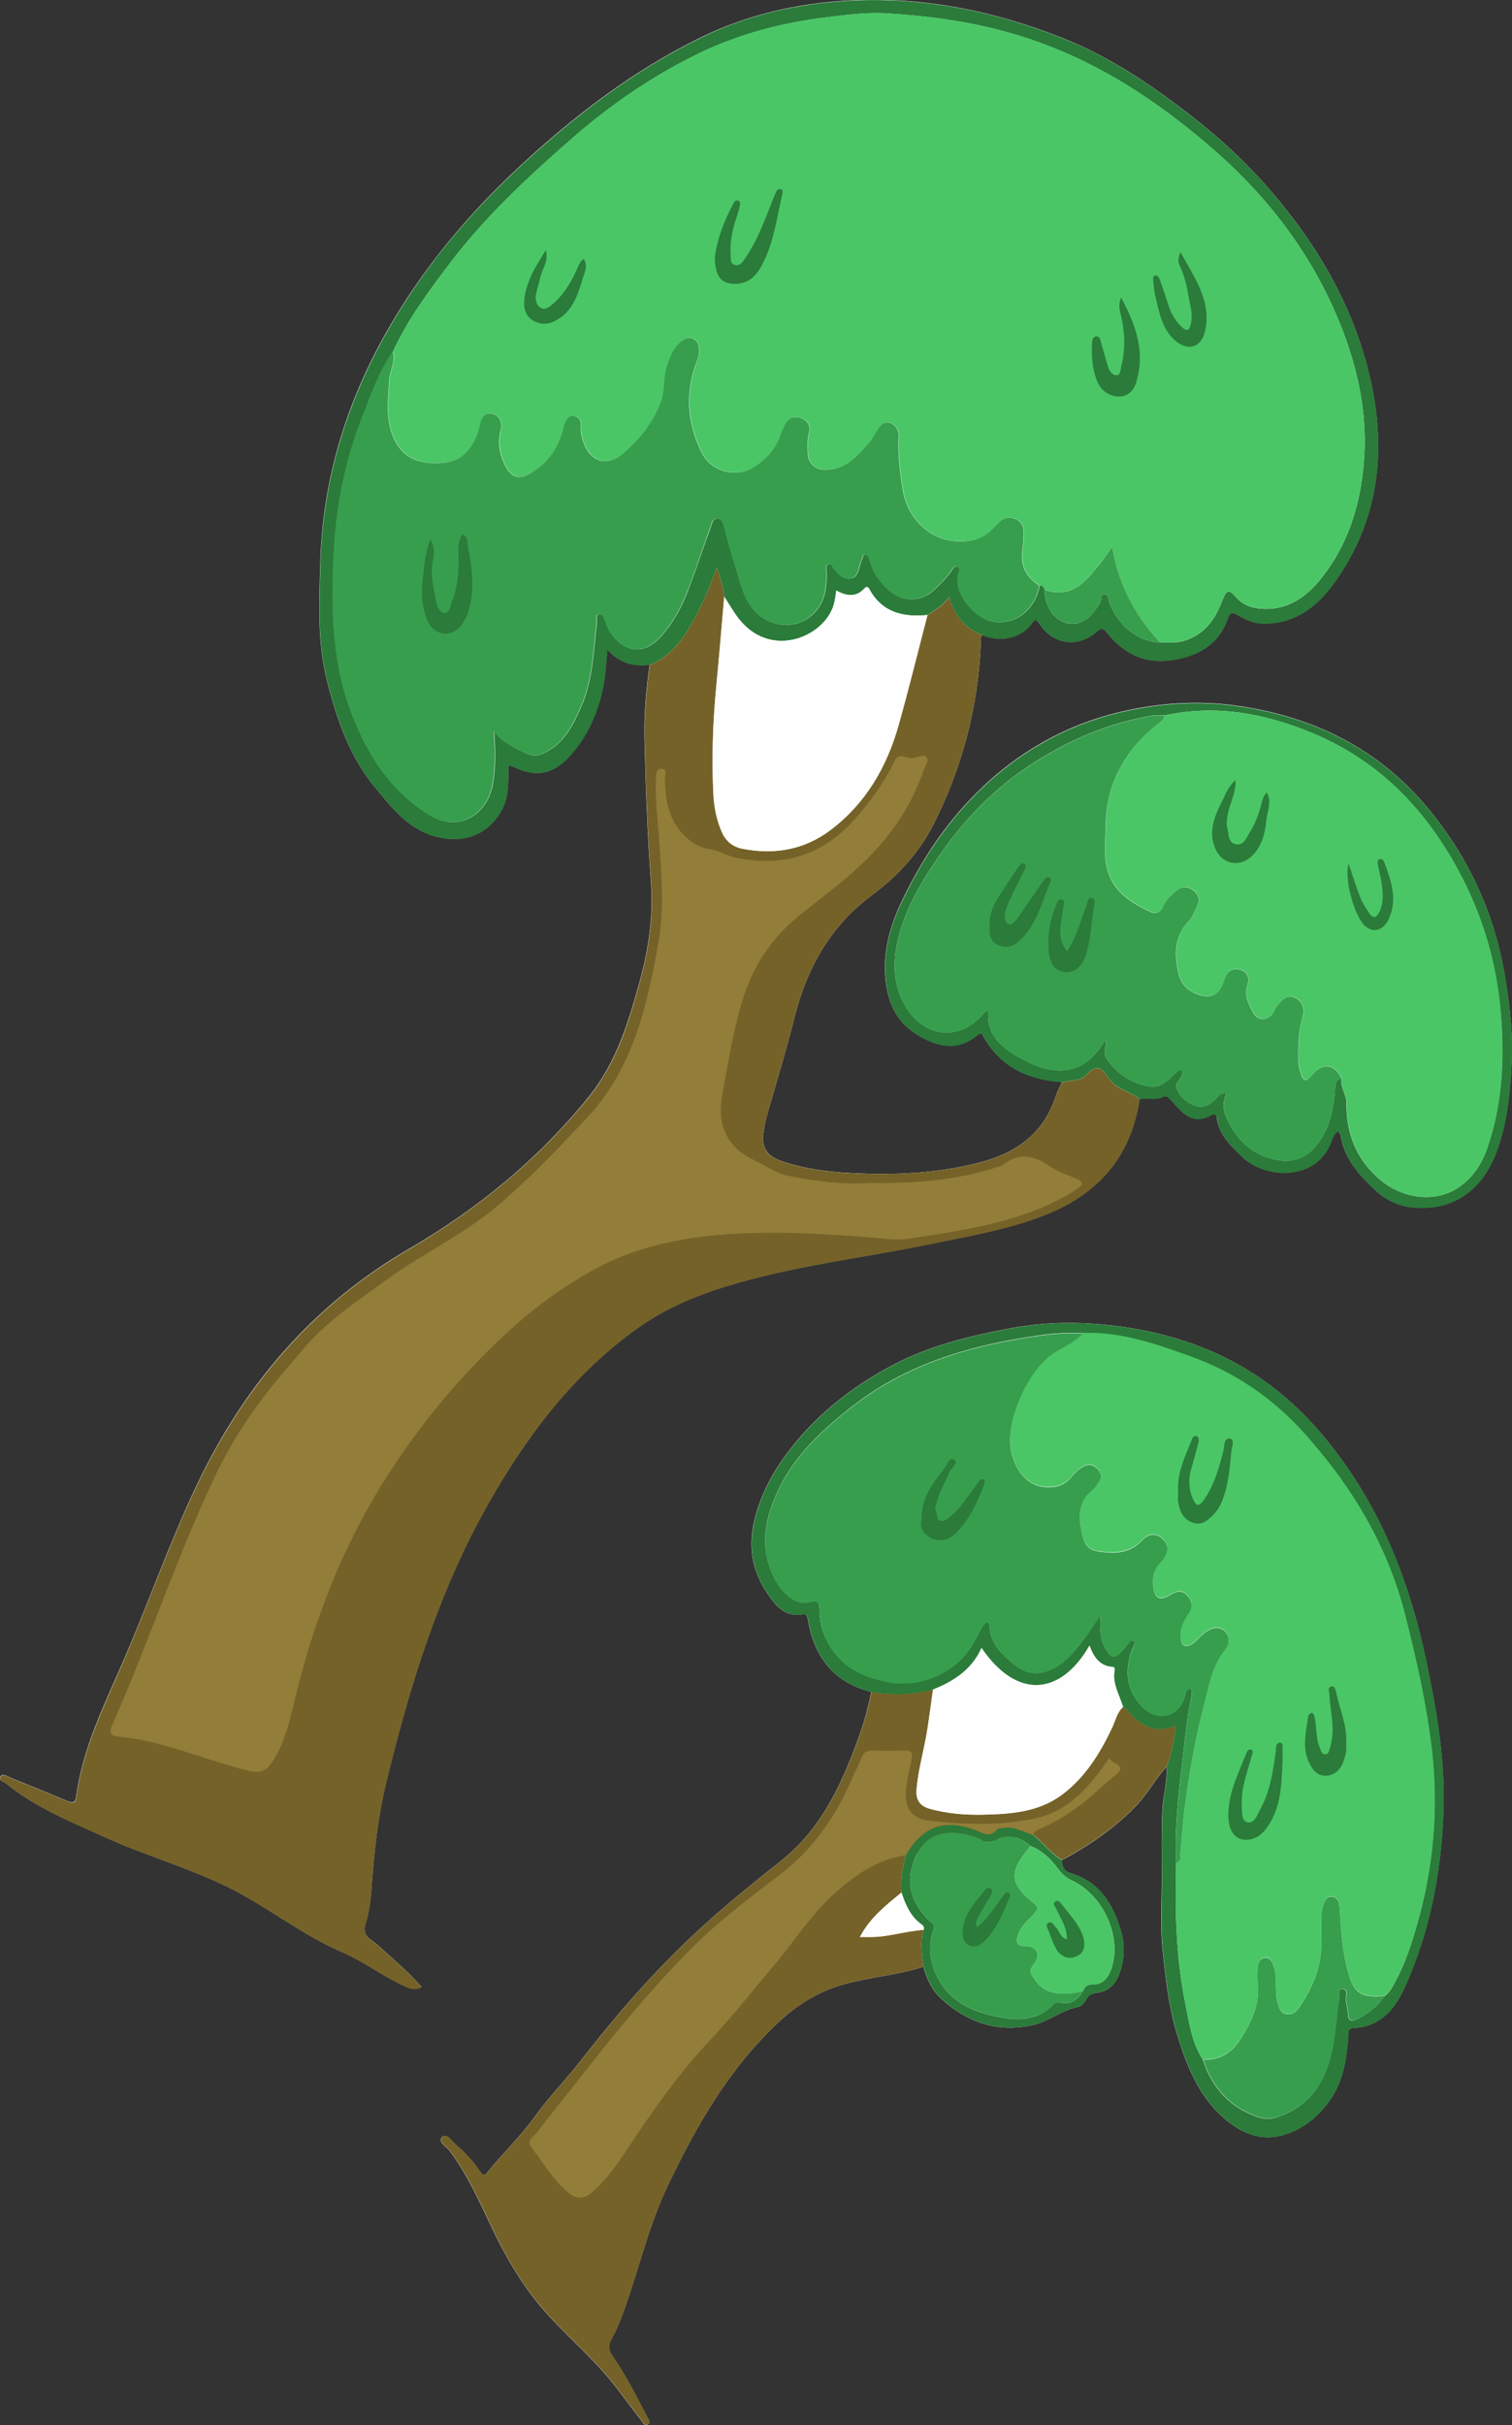 <svg width="1656" height="2655" fill="none" xmlns="http://www.w3.org/2000/svg"><rect width="100%" height="100%" fill="#333333" stroke="none"/><g clip-path="url(#a)"><path d="M1163.15 2036.43c30.08-16.07 57.87-35.05 81.63-59.93 12.44-13.06 20.74-29.03 32.77-42.2 1.35 15.97-3.73 31.42-4.46 47.07-1.04 25.2-.62 50.5-.62 75.69 0 26.03-1.87 52.36.93 78.18 3.22 30.58 6.53 61.69 15.56 91.24 10.58 34.73 23.75 68.74 52.68 93.42 17.01 14.41 36.72 23.43 58.91 18.66 23.55-5.08 42.11-19.6 56.11-39.5 14.32-20.22 17.84-43.55 19.81-67.4.42-4.77-1.35-11.09 6.02-11.4 29.14-1.45 45.11-20.63 55.69-43.96 27.59-60.55 40.04-125.04 42.63-191.19 2.28-56.82-7.26-112.5-19.08-168.07-19.71-92.49-54.04-176.99-116.68-249.88-64.51-74.96-147.07-109.59-242.8-117.57-31.63-2.6-63.57-1.25-95.1 4.56-44.91 8.29-89.3 19.18-129.645 40.54-37.96 20.11-72.393 45.51-101.121 78.59-22.61 26.13-40.241 53.81-49.265 87.61-8.193 30.79-3.941 58.48 13.587 83.98 8.608 12.45 18.565 25.72 37.337 22.5 5.704-.93 6.223 2.08 7.052 6.95 6.949 40.12 28.418 67.7 69.178 77.97-3.008 15.14-6.845 30.07-12.031 44.79-18.876 53.19-40.967 103.79-87.12 140.39-24.891 19.8-49.783 39.71-73.74 60.86-28.211 24.88-54.658 51.42-79.86 79.11-24.165 26.54-46.568 54.64-68.866 82.84-15.35 19.28-32.774 37.12-46.983 57.13-15.453 21.67-34.847 39.61-51.234 60.34-3.319 4.15-5.186 4.98-8.816-.41-7.052-10.68-15.764-20.12-25.514-28.52-4.874-4.14-10.578-13.79-15.66-9.33-5.705 5.08 4.459 10.58 7.882 15.04 22.195 29.34 35.781 63.35 51.961 95.8 11.097 22.29 23.646 43.44 38.581 63.25 23.025 30.48 52.687 54.84 77.889 83.15 14.728 16.48 27.277 34.94 41.071 52.36 1.971 2.49 3.734 7.98 8.09 4.98 3.215-2.29-.104-6.02-1.556-8.82-11.616-22.5-23.128-45.1-37.544-65.84-4.668-6.74-4.979-11.92-1.038-18.76 5.808-10.27 10.061-21.26 14.002-32.35 16.075-44.79 26.758-91.55 47.19-134.58 31.321-65.84 67.31-128.88 121.345-179.48 21.158-19.8 45.012-34.63 73.637-42.3 28.21-7.67 57.561-9.64 85.361-18.76 3.73 13.47 9.33 25.71 20.12 35.45 28.62 25.93 61.81 36.92 99.46 28.52 17.32-3.84 31.84-16.59 49.99-20.01 3.42-.63 6.95-4.77 8.81-8.19 2.7-5.08 6.23-6.64 11.72-7.26 12.03-1.45 19.81-8.5 24.17-20.01 5.91-15.45 6.84-31.11 2.28-46.87-8.61-29.96-23.44-54.64-55.8-64.18-6.74-1.97-9.23-7.36-9.02-14.2h.1Zm-.1-851.55c-2.39 5.29-5.19 10.37-6.95 15.76-13.48 40.85-43.66 62.01-83.8 72.27-46.57 11.92-93.862 13.89-141.363 11.3-25.41-1.35-50.923-4.77-75.296-13.17-16.387-5.7-21.988-15.34-19.291-32.14.83-5.29 1.659-10.57 3.111-15.76 10.061-35.77 21.262-71.33 30.181-107.41 13.69-55.06 39.204-101.61 85.875-136.138 27.381-20.218 50.713-45.516 66.373-76.103 31.64-62.002 49.16-128.048 52.28-197.826.2-3.525-1.66-7.569 2.07-10.369 19.6 8.399 42.21 2.696 52.79-11.716 4.88-6.635 5.91-6.013 10.37.519 14.94 21.877 41.49 24.987 61.3 7.672 5.39-4.769 7.67-4.354 12.24 1.348 17.94 22.396 40.86 33.904 70.42 29.446 28.73-4.251 51.34-16.9 61.4-45.62 2.48-7.154 5.39-6.74 10.37-3.837 8.4 4.874 17.01 9.125 27.07 9.436 35.26 1.036 60.05-18.145 79.03-44.48 45.63-63.35 56.73-134.995 42.21-210.269-16.29-84.294-57.56-156.457-113.57-220.947-25.82-29.757-54.55-56.196-85.56-80.25-43.36-33.697-88.89-64.387-140.02-84.71-79.65-31.622-161.89-47.59-248.288-40.435-52.064 4.354-101.639 16.692-148.414 39.503-73.845 36.185-138.562 85.642-198.612 141.423-44.39 41.162-84.32 86.471-118.234 136.757-60.569 89.997-97.077 188.391-99.981 297.673-1.14 43.235-3.422 86.575 7.572 129.292 10.786 41.991 24.787 82.739 52.686 116.228 19.084 22.914 37.752 47.798 70.837 54.537 28.729 5.91 53.62-4.562 67.621-30.171 8.505-15.553 6.845-32.038 7.364-48.628 2.593.623 4.356.623 5.704 1.348 23.336 11.613 42.419 8.399 59.739-10.057 21.884-23.328 33.707-51.53 39.204-82.635 1.971-11.094 2.282-22.395 3.63-35.77 13.483 15.137 28.936 18.973 46.36 16.589-3.63 26.646-6.222 53.396-5.6 80.25 1.244 52.671 3.111 105.238 7.052 157.805 2.801 36.915-2.489 73.405-12.342 109.075-12.341 44.58-25.617 88.75-55.486 125.77-55.28 68.43-121.968 123.17-197.99 167.34-104.44 60.86-179.529 148.68-231.179 257.24-30.595 64.07-53.723 131.26-82.141 196.27-20.535 47.17-43.456 93.73-50.405 145.78-.726 5.49-2.904 7.56-9.127 4.97-20.846-8.91-41.9-17.31-62.85-25.82-3.63-1.45-8.401-5.39-10.994-1.03-2.386 4.15 3.734 5.29 6.43 7.46 31.633 25.92 69.385 41.06 105.996 57.75 43.871 20.02 90.542 33.29 134.102 54.23 44.389 21.36 82.66 53.19 128.086 72.68 23.647 10.16 44.39 26.34 67.933 37.02 5.497 2.48 10.683 4.97 18.772 1.03-15.142-17.21-31.632-31-47.604-45.41-6.949-6.32-18.358-9.54-13.794-24.05 4.148-13.07 5.808-27.17 6.741-40.96 2.697-38.46 6.949-76.83 15.972-114.05 25.825-105.76 57.458-209.44 111.804-304.93 34.433-60.55 74.362-116.75 126.634-162.78 23.751-20.95 49.679-40.13 78.719-53.92 35.055-16.59 72.081-26.85 109.937-35.56 55.798-12.75 112.633-20.11 168.636-31.83 42.42-8.81 85.26-15.86 126.02-31.93 58.59-23.23 93.86-64.18 103.29-126.81 8.4-1.86 17.32 1.66 25.73-2.49 3.94-1.97 6.43 1.14 9.12 4.15 11.72 13.06 23.03 27.68 43.87 15.66 3.11-1.77 5.4-.52 5.91 3.52 2.29 18.04 14.63 29.66 26.66 41.48 26.96 26.64 82.04 26.33 97.91-13.9 1.76-4.56 3.21-10.16 8.08-13.37 1.15 1.86 2.81 3.42 3.12 5.08 3.83 24.88 19.49 42.4 36.71 58.79 11.31 10.78 25.31 17.83 40.35 19.49 44.28 4.97 76.95-17.42 93.13-59.83 11.72-30.69 14.94-62.62 16.7-94.76 1.87-32.56-1.56-64.8-6.95-97.05-12.03-72.267-42.11-136.343-89.92-191.295-54.03-62.002-124.25-94.973-205.15-106.171-40.76-5.598-81.41-3.006-121.24 5.807-63.06 13.997-117.71 44.894-163.14 90.411-33.5 33.489-59.53 72.785-80.171 115.606-12.549 26.022-20.95 52.772-19.394 81.912 1.452 26.75 10.06 50.7 33.705 65.63 21.78 13.68 44.7 20.11 67.42 1.24 4.66-3.94 5.7.11 7.15 2.59 18.88 32.98 48.85 46.35 85.15 48.84l.21.41Z" fill="#FEFEFE"/><path d="M1076.24 695.4c-3.73 2.799-1.87 6.843-2.07 10.368-3.12 69.675-20.54 135.721-52.28 197.827-15.66 30.69-38.993 55.884-66.373 76.102-46.671 34.523-72.185 81.083-85.875 136.133-8.92 36.08-20.121 71.54-30.181 107.42-1.452 5.18-2.282 10.47-3.111 15.76-2.697 16.9 2.8 26.54 19.29 32.14 24.373 8.4 49.887 11.82 75.297 13.17 47.501 2.49 94.793.52 141.363-11.3 40.14-10.27 70.21-31.42 83.8-72.27 1.76-5.39 4.67-10.47 6.95-15.76 9.13-2.39 20.43-1.04 26.76-8.09 10.78-12.03 16.8-8.4 24.06 3.11 7.88 12.55 23.64 14.52 34.43 23.43-9.44 62.63-44.7 103.58-103.3 126.81-40.76 16.17-83.59 23.12-126.01 31.93-56.006 11.62-112.841 18.98-168.639 31.83-37.856 8.71-74.882 18.98-109.937 35.57-29.04 13.79-54.968 32.97-78.719 53.91-52.271 46.04-92.201 102.23-126.634 162.78-54.346 95.49-85.979 199.18-111.804 304.93-9.127 37.23-13.379 75.69-15.972 114.05-.933 13.79-2.696 27.89-6.741 40.96-4.564 14.51 6.845 17.83 13.794 24.05 15.972 14.42 32.462 28.2 47.604 45.42-8.089 3.94-13.379 1.34-18.772-1.04-23.543-10.68-44.286-26.85-67.932-37.02-45.531-19.59-83.801-51.42-128.087-72.68-43.56-20.94-90.231-34.32-134.102-54.22-36.611-16.7-74.26-31.83-105.996-57.75-2.696-2.18-8.816-3.32-6.43-7.47 2.593-4.35 7.364-.41 10.994 1.04 21.053 8.5 42.107 16.9 62.85 25.81 6.223 2.7 8.401.63 9.127-4.97 6.949-51.95 29.87-98.5 50.405-145.78 28.314-65.01 51.546-132.2 82.141-196.27 51.754-108.45 126.739-196.38 231.179-257.24 75.918-44.27 142.606-98.91 197.99-167.34 29.869-37.02 43.248-81.18 55.486-125.77 9.853-35.67 15.143-72.16 12.342-109.072-3.941-52.567-5.911-105.134-7.052-157.805-.622-26.854 1.97-53.604 5.6-80.251 21.78-8.916 35.263-26.127 46.36-46.035 10.476-18.662 18.98-38.258 27.277-61.276 2.697 13.168 7.571 22.395 7.986 32.867-2.8 32.038-5.393 64.18-8.504 96.218-3.941 40.021-5.393 80.147-3.319 120.272.726 13.893 3.422 27.683 9.127 40.851 4.563 10.471 12.134 16.485 22.92 18.559 34.952 6.739 67.518 1.037 96.143-20.529 38.686-29.239 61.71-69.157 74.674-115.088 11.201-39.918 21.051-80.147 31.531-120.272 8.4-5.184 16.7-10.575 23.85-19.492 6.23 20.736 17.53 34.734 36.61 41.577l-.1-.104ZM992.128 2031.04c-3.63 13.37-6.534 26.85-4.771 40.95-16.905 13.79-34.226 27.17-45.53 48.63h12.342c19.498 0 38.063-6.53 57.351-7.78-3.94 13.38-1.86 26.86 0 40.23-27.793 9.23-57.144 11.2-85.354 18.77-28.521 7.78-52.479 22.6-73.637 42.3-54.035 50.5-90.024 113.53-121.345 179.48-20.432 43.02-31.114 89.89-47.19 134.58-4.045 11.19-8.297 22.08-14.001 32.35-3.838 6.94-3.63 12.02 1.037 18.76 14.416 20.84 25.928 43.34 37.544 65.84 1.452 2.8 4.771 6.53 1.556 8.81-4.356 3.01-6.119-2.49-8.09-4.97-13.794-17.42-26.343-35.88-41.071-52.36-25.306-28.31-54.864-52.67-77.889-83.16-15.038-19.8-27.484-40.95-38.581-63.24-16.18-32.56-29.766-66.46-51.961-95.81-3.319-4.45-13.587-9.85-7.882-15.03 5.082-4.46 10.786 5.18 15.661 9.33 9.749 8.4 18.461 17.84 25.513 28.51 3.63 5.4 5.497 4.57 8.816.42 16.387-20.74 35.781-38.67 51.235-60.34 14.208-20.01 31.632-37.85 46.982-57.13 22.298-28.1 44.701-56.3 68.866-82.85 25.306-27.68 51.65-54.22 79.86-79.11 23.958-21.15 48.849-41.05 73.74-60.86 46.153-36.6 68.244-87.19 87.12-140.38 5.186-14.73 9.023-29.55 12.031-44.79 22.609 3.94 45.115 3.31 67.41-2.6-2.07 14.62-3.94 29.24-6.22 43.76-3.42 21.87-9.85 43.13-11.82 65.32-1.04 11.82 3.63 18.56 14.93 21.67 18.88 5.18 38.17 6.74 57.46 6.32 30.6-.62 61.09-2.59 86.91-21.87 25.52-19.08 41.59-45.31 54.97-73.52 3.63-7.67 5.19-16.48 11.93-22.6 1.55 1.25 3.52 2.28 4.77 3.73 14.1 17.11 30.7 25.92 53.1 16.7-2.39 15.13-3.63 30.69-10.27 44.89-12.13 13.17-20.33 29.14-32.77 42.2-23.75 24.88-51.55 43.86-81.62 59.93-12.66-7.05-20.85-19.18-32.16-27.89" fill="#756228"/><path d="M1076.24 695.4c-19.08-6.843-30.49-20.841-36.61-41.577-7.26 8.917-15.46 14.412-23.86 19.492-26.443 2.592-49.468-2.592-63.469-28.098-1.452-2.592-2.904-3.732-5.497-.933-9.231 9.954-19.809 8.295-30.803 2.281-.934 7.051-1.763 13.479-4.252 19.596-13.276 32.868-68.451 54.33-102.262 11.613-6.016-7.569-10.787-16.175-16.18-24.366-.415-10.472-5.185-19.7-7.986-32.867-8.297 23.121-16.801 42.613-27.276 61.276-11.098 19.907-24.581 37.015-46.36 46.035-17.424 2.385-32.878-1.451-46.361-16.589-1.244 13.375-1.659 24.677-3.63 35.771-5.496 31.104-17.216 59.306-39.203 82.635-17.321 18.455-36.404 21.669-59.74 10.057-1.452-.726-3.111-.726-5.704-1.348-.622 16.589 1.141 33.075-7.364 48.627-14.105 25.713-38.996 36.082-67.621 30.172-33.085-6.74-51.753-31.727-70.837-54.537-27.899-33.49-41.796-74.237-52.686-116.229-10.994-42.717-8.712-86.056-7.571-129.292 3.007-109.281 39.515-207.572 99.98-297.672 33.811-50.39 73.844-95.596 118.234-136.758 60.05-55.677 124.664-105.238 198.612-141.423C814.465 18.352 864.04 6.118 916.208 1.763 1002.6-5.39 1084.85 10.576 1164.5 42.2c51.23 20.322 96.66 51.012 140.01 84.709 31.01 24.054 59.74 50.493 85.57 80.25 55.9 64.491 97.28 136.654 113.56 220.948 14.52 75.273 3.43 146.814-42.21 210.268-18.98 26.336-43.66 45.517-79.03 44.48-10.16-.311-18.67-4.562-27.07-9.435-5.08-2.903-7.88-3.318-10.37 3.836-10.16 28.72-32.67 41.37-61.4 45.621-29.56 4.354-52.48-7.051-70.42-29.446-4.56-5.703-6.84-6.118-12.24-1.348-19.81 17.315-46.36 14.204-61.29-7.673-4.46-6.532-5.5-7.154-10.37-.518-10.48 14.308-33.19 20.114-52.79 11.716l-.21-.207Zm194.26 7.776c8.6.104 17.21 1.037 25.82-1.452 23.13-6.739 35.06-24.469 42.73-45.102 4.56-11.923 7.57-11.094 14.83-2.695 7.36 8.398 17.11 11.923 28.63 12.545 26.75 1.555 46.87-11.923 62.33-30.586 31.01-37.43 45.11-82.428 48.95-130.225 3.73-46.347-4.35-91.552-20.02-135.099-29.55-81.909-79.54-150.029-144.88-206.95-62.85-54.745-131.51-99.432-212.2-124.42-47.3-14.619-95.63-21.462-144.684-24.468-23.128-1.452-46.152 1.658-69.073 4.561-47.501 5.91-93.446 18.041-136.384 38.674-50.82 24.47-97.18 56.196-139.806 93.418-48.953 42.717-96.454 86.886-135.658 139.038-22.61 30.068-45.012 60.136-60.776 94.663-14.935 21.566-23.44 46.242-32.981 70.4-18.876 47.901-28.936 98.188-31.529 149.303-3.008 61.173-2.386 122.138 21.157 180.719 17.943 44.687 43.042 82.635 85.149 107.622 29.663 17.626 60.673-.103 67.311-32.971 3.941-19.388 3.007-38.984 1.97-59.513 8.816 12.027 21.573 17.522 33.811 23.846 6.845 3.526 12.964 3.526 20.017.312 22.195-10.161 32.047-30.172 41.174-50.701 13.172-29.653 13.69-61.588 17.424-93.004.311-3.006-1.763-7.776 2.386-8.605 4.667-.933 5.082 4.355 6.845 7.465.829 1.452.726 3.214 1.452 4.769 11.408 24.781 36.403 38.156 59.635 11.924 12.861-14.412 22.091-31.001 28.936-48.835 9.023-23.536 16.906-47.486 25.514-71.126 1.348-3.629 2.074-9.228 7.156-8.917 5.186.311 6.431 5.081 7.675 9.85 3.215 12.753 6.741 25.506 10.786 38.052 4.771 14.93 7.675 30.482 15.765 44.272 16.801 29.135 56.524 32.764 75.815 6.429 9.023-12.339 9.956-26.854 9.438-41.474 0-2.695-1.245-6.532 2.696-7.361 2.697-.518 3.734 2.592 5.186 4.562 4.46 6.221 9.749 12.131 18.046 11.301 8.92-.933 8.816-9.746 11.305-16.07.415-1.141.622-2.489 1.245-3.526 1.452-2.177.414-6.739 4.459-6.428 3.423.311 3.838 3.836 4.564 6.636 3.526 12.753 10.89 23.017 20.535 31.83 14.831 13.686 35.569 13.79 50.199-.207 6.84-6.532 13.69-13.168 18.98-21.151 1.35-2.074 3.21-5.599 6.74-3.733 2.8 1.452 1.66 4.147.83 6.532-7.05 20.944 17.53 50.183 37.75 53.397 24.27 3.836 45.84-12.753 51.03-39.503 3.21-.208 4.98 1.347 5.29 4.562.21 25.92 20.53 43.546 40.65 35.044 9.65-4.043 14.73-12.753 20.23-20.944 1.97-3.11-.62-9.849 5.29-9.227 4.46.518 3.73 6.739 5.18 10.368 9.65 24.676 32.57 42.406 55.18 42.199h-.1ZM1277.55 1934.3c6.63-14.31 7.88-29.75 10.26-45 .21-.31.42-.62.63-1.03-.21.31-.31.72-.52 1.03-22.4 9.23-39 .42-53.1-16.69-1.25-1.55-3.11-2.49-4.77-3.73-4.05-13.17-11.93-25.4-9.34-40.13.31-1.55.21-3.63-2.07-3.73-14.11-.93-20.85-10.57-25.31-23.43-31.32 54.64-79.34 59.82-118.34 2.69-10.68 23.75-30.38 36.5-53.1 45.52-22.296 5.91-44.698 6.53-67.412 2.59-40.759-10.26-62.228-37.84-69.177-77.97-.83-4.87-1.348-7.88-7.052-6.94-18.773 3.11-28.729-10.16-37.337-22.5-17.528-25.4-21.78-53.19-13.587-83.99 9.023-33.8 26.654-61.58 49.264-87.61 28.625-33.07 63.162-58.47 101.121-78.59 40.34-21.36 84.73-32.24 129.64-40.54 31.53-5.8 63.48-7.26 95.11-4.56 95.73 7.98 178.39 42.61 242.79 117.58 62.65 72.78 96.97 157.28 116.68 249.87 11.82 55.57 21.37 111.25 19.08 168.07-2.59 66.15-14.93 130.64-42.62 191.19-10.69 23.33-26.55 42.61-55.7 43.96-7.36.31-5.6 6.74-6.01 11.41-1.97 23.84-5.6 47.17-19.81 67.39-14 19.91-32.57 34.32-56.11 39.5-22.2 4.77-41.9-4.14-58.91-18.66-28.94-24.67-42.11-58.68-52.69-93.42-9.02-29.55-12.34-60.65-15.55-91.24-2.7-25.81-.83-52.05-.94-78.17 0-25.2-.52-50.5.62-75.69.63-15.76 5.81-31.11 4.46-47.07l-.2-.11Zm-91.27-474.66c-20.74-1.55-41.07 1.04-61.5 4.36-68.87 10.99-134.002 31.21-190.111 74.75-33.811 26.23-65.132 54.75-83.282 94.67-13.068 28.61-19.084 57.95-6.016 88.44 8.401 19.7 23.958 36.39 41.382 32.03 9.231-2.28 10.786.83 10.786 8.82 0 14.72 4.253 28.41 12.342 40.85 14.935 23.33 37.545 33.28 63.784 37.95 33.085 6.01 70.215-8.82 88.775-36.91 5.19-7.88 9.34-16.59 14.11-24.68.93-1.66 2.8-3.63 4.36-3.84 2.48-.31 2.8 2.39 2.9 4.46.93 19.39 14 31.42 27.59 42.2 9.23 7.36 20.33 11.4 33.6 7.36 17.01-5.29 27.8-17.42 38.06-30.17 8.09-10.06 14.83-21.15 22.09-31.73-.31 12.96-.93 24.99 5.19 36.19 6.33 11.51 10.89 12.13 19.39 2.38 2.49-2.8 4.57-5.91 6.95-8.71 1.04-1.24 2.29-2.8 4.15-1.97 2.49 1.14 1.97 3.32 1.25 5.29-1.04 2.7-2.7 5.19-3.53 7.88-6.74 22.19-4.36 42.51 12.65 59.62 16.6 16.69 40.45 10.68 46.47-11.51 1.03-3.73 1.03-8.09 6.84-9.23.31 3.01 1.04 5.5.62 7.78-5.18 24.99-7.57 50.39-10.57 75.69-4.26 35.66-8.2 71.23-6.33 107.2-1.35 51.33-.52 102.44 9.64 152.94 4.36 21.77 7.06 44.06 19.61 63.35 8.92 27.16 25.41 47.9 51.85 59.41 8.51 3.73 17.74 6.94 27.59 3.94 27.07-8.19 45.22-25.51 55.59-51.84 9.96-25.41 10.06-52.36 14.21-78.6.62-3.83-1.55-10.47 3.42-10.47 6.23 0 3.84 7.05 3.94 11.1 0 5.49 1.98 10.57 2.18 15.86.52 9.85 5.08 8.6 11.2 5.39 11.41-6.01 21.68-13.58 28.84-24.57 6.12-4.05 9.02-10.58 12.34-16.69 10.47-19.39 17.21-40.13 23.23-61.28 17.94-62.63 23.65-126.49 16.18-190.98-5.7-49.46-16.8-98.09-28.94-146.51-19.7-78.28-60.05-144.43-113.67-203.22-33.7-36.91-74.77-64.28-121.76-81.08-37.96-13.58-76.33-27.06-117.71-25.71l.31-.21ZM1248.3 1203.34c-10.79-8.92-26.55-10.99-34.43-23.43-7.26-11.51-13.28-15.14-24.06-3.11-6.33 7.05-17.64 5.7-26.76 8.08-36.3-2.48-66.38-15.86-85.15-48.83-1.45-2.49-2.39-6.53-7.16-2.59-22.71 18.87-45.74 12.44-67.41-1.25-23.649-14.93-32.257-38.88-33.709-65.63-1.66-29.13 6.845-55.99 19.394-81.907 20.635-42.821 46.675-82.116 80.175-115.606 45.42-45.516 100.08-76.414 163.14-90.411 39.82-8.813 80.38-11.509 121.24-5.806 80.9 11.197 151.11 44.065 205.15 106.171 47.81 54.848 77.88 119.027 89.92 191.299 5.39 32.24 8.81 64.49 6.94 97.04-1.86 32.14-5.08 64.08-16.69 94.77-16.18 42.4-48.85 64.8-93.14 59.82-15.04-1.66-29.04-8.81-40.34-19.49-17.22-16.38-32.88-33.9-36.72-58.79-.31-1.76-1.97-3.21-3.11-5.08-4.87 3.22-6.33 8.81-8.09 13.38-15.87 40.23-70.94 40.54-97.91 13.89-12.03-11.92-24.37-23.43-26.65-41.47-.52-4.05-2.8-5.29-5.91-3.53-20.85 11.93-32.26-2.59-43.87-15.65-2.7-3.01-5.19-6.12-9.13-4.15-8.4 4.25-17.22.62-25.72 2.49v-.21Zm27.38-420.122c-4.15 0-8.4-.622-12.34 0-47.92 7.88-91.58 26.335-132.44 52.671-42.42 27.268-76.23 62.728-104.34 104.097-19.29 28.409-36.611 57.855-43.871 92.274-5.497 26.13-3.527 51.02 11.616 73.51 21.155 31.42 58.805 32.98 82.975 3.84 1.34-1.66 2.8-3.11 5.18-2.28-2.18 27.89 17.01 41.37 37.34 52.36 35.47 19.08 68.03 18.87 91.27-22.08.72 8.29-3.11 15.65.52 20.94 10.99 16.38 26.13 26.96 46.04 30.79 12.76 2.49 20.02-5.08 27.8-12.54.93-.83 1.66-1.87 2.7-2.59 1.76-1.46 3.52-4.26 6.12-1.66 1.65 1.66.31 3.83-.32 5.8-1.34 4.67-7.57 7.57-5.29 13.27 3.74 9.34 10.58 15.45 20.13 18.87 8.6 3.22 14.93 0 21.15-5.8 3.32-3.11 5.4-8.61 13.28-7.67-4.25 9.02-3.84 17.83-.11 26.43 9.65 21.98 25 38.26 48.34 44.8 17.94 5.08 35.05 3.52 48.64-12.14 14.93-17.1 19.6-37.74 21.78-59.3.62-6.33-1.25-13.69 7.46-16.18-1.76 9.65 5.5 17.32 5.4 27.17-.42 33.9 11.51 62.93 38.27 84.91 24.68 20.22 61.6 24.78 87.22 5.4 13.69-10.37 22.71-24.16 28.21-39.92 17.01-48.32 19.4-97.98 15.25-148.79-4.88-59.1-21.99-113.736-51.24-165.059-36.71-64.387-86.7-113.636-156.29-142.253-51.96-21.358-104.86-30.897-160.55-18.87h.1Z" fill="#2B7B3A"/><path d="M987.356 2071.99c-1.763-13.99 1.141-27.47 4.771-40.95 20.013-34.63 45.423-38.78 75.813-27.58 8.71 3.21 16.08 9.43 24.17-.73 1.35-1.66 5.39-1.14 8.19-1.55 11.31-1.87 20.54 4.77 30.8 7.36 11.31 8.61 19.5 20.84 32.15 27.89-.2 6.74 2.39 12.23 9.03 14.2 32.36 9.54 47.19 34.22 55.8 64.18 4.46 15.76 3.63 31.32-2.29 46.87-4.46 11.51-12.13 18.45-24.16 20.01-5.39.62-8.92 2.18-11.72 7.26-1.87 3.42-5.39 7.57-8.82 8.19-18.15 3.32-32.67 16.07-49.99 20.01-37.75 8.4-70.83-2.59-99.46-28.51-10.89-9.85-16.38-21.98-20.12-35.46-1.87-13.38-3.94-26.86 0-40.23.62-2.18.42-4.05-1.55-5.5-12.45-8.71-18.154-21.67-22.614-35.35v-.11Zm141.364-50.91c-9.96-9.53-25.83-13.78-35.99-7.67-7.05 4.25-12.45 4.36-18.98.21-3.11-1.97-6.85-3.01-10.37-3.94-34.64-9.54-57.04 2.59-65.134 36.91-5.082 21.46 3.524 39.5 18.254 55.06 2.8 2.9 8.4 4.66 6.12 10.78-6.64 17.52-4.46 34.84 3.42 51.01 12.65 25.92 36.09 37.95 62.64 43.76 22.82 5.08 45.95 6.84 64.51-12.55 2.6-2.7 6.23-2.39 9.44-1.87 10.89 1.45 18.15-3.42 23.13-12.65 2.18-3.94 3.94-7.67 9.96-7.46 11.61.41 17.73-6.64 21.36-17.01 12.03-34.63-7.98-80.14-42.94-96.83-6.43-3.01-10.99-6.85-15.34-12.86-7.68-10.47-17.32-19.91-30.08-24.89Z" fill="#2B7B3A"/><path d="M951.783 1295.1c50.197.83 95.627-3.11 139.707-17.11 2.38-.72 5.08-1.24 6.94-2.69 17.01-13.38 33.09-10.99 50.1.72 9.02 6.22 19.91 10.06 30.18 14.31 9.23 3.84 6.84 7.46.52 11.61-13.9 9.13-28.73 16.59-44.08 22.6-45.22 17.63-93.14 24.68-140.74 31.73-14.105 2.08-29.559-.83-44.39-1.86-42.834-3.12-85.771-5.81-128.709-4.36-58.909 1.97-116.678 10.68-169.572 39.3-36.507 19.8-69.281 44.37-99.773 72.78-49.471 46.24-92.201 97.88-128.501 154.8-48.02 75.27-79.86 157.39-100.603 244.07-5.289 21.98-10.268 44.37-22.195 64.07-9.126 15.04-14.831 17.22-32.047 12.76-36.404-9.44-71.355-23.54-108.07-31.73-10.06-2.28-20.121-3.84-30.492-4.77-7.467-.62-11.616-2.8-7.26-12.54 40.241-90.62 70.94-185.29 113.774-274.76 18.772-39.2 43.041-75.17 71.252-108.46 9.023-10.67 18.046-21.46 27.276-32.03 25.514-29.24 57.873-50.29 88.883-72.89 38.063-27.79 81.208-47.7 117.612-77.87 36.092-29.86 68.14-63.87 100.291-97.87 51.339-54.54 67.103-123.59 79.341-193.99 6.534-37.641 3.112-75.382.519-113.226-1.452-21.773-4.667-43.547-3.215-65.527.311-4.666 0-10.576 5.808-10.472 7.26 0 3.837 6.947 3.941 10.575.207 24.262 4.148 46.969 23.232 64.387 7.467 6.843 15.972 11.716 26.136 13.064 9.956 1.348 18.564 7.362 28.002 9.228 52.376 10.783 97.284-2.074 134.828-46.968 15.246-18.248 29.04-37.015 38.997-58.581 2.385-5.08 6.223-6.635 11.097-4.977 3.63 1.245 7.157 2.074 10.888 1.348 4.67-.933 10.58-4.873 13.69 0 2.39 3.94-1.97 9.124-3.63 13.79-13.688 40.022-37.335 73.822-67.619 102.438-21.78 20.633-46.36 38.363-69.696 57.341-30.077 24.46-49.99 55.57-61.191 92.48-10.164 33.59-15.661 68.22-21.884 102.65-6.326 34.94 6.016 58.27 35.782 72.16 12.238 5.7 23.439 14.1 36.922 16.8 30.388 6.01 61.087 9.74 88.053 7.77l-.104-.1Z" fill="#927D39"/><path d="M793.204 653.408c5.393 8.088 10.164 16.693 16.179 24.366 33.811 42.717 88.987 21.255 102.262-11.613 2.489-6.117 3.319-12.545 4.252-19.596 10.994 6.014 21.469 7.776 30.803-2.281 2.593-2.799 4.149-1.659 5.497.933 14.002 25.506 37.026 30.69 63.473 28.098-10.47 40.125-20.328 80.354-31.529 120.272-12.964 45.931-35.989 85.849-74.674 115.088-28.625 21.669-61.191 27.268-96.143 20.529-10.786-2.074-18.461-8.087-22.92-18.559-5.705-13.064-8.401-26.958-9.127-40.851-2.075-40.125-.519-80.251 3.319-120.272 3.111-32.038 5.704-64.18 8.504-96.217l.104.103Z" fill="#FEFEFE"/><path d="M1131.1 2008.54c-10.26-2.59-19.5-9.13-30.8-7.36-2.8.41-6.85 0-8.19 1.55-8.09 10.16-15.46 3.94-24.17.73-30.39-11.1-55.8-7.05-75.814 27.58-31.217 4.56-55.59 21.87-78.304 42.09-26.032 23.33-44.493 53.09-66.895 79.53-22.61 26.75-44.286 54.43-68.244 79.94-35.366 37.43-64.614 79.21-92.824 122.03-9.956 15.14-20.743 29.86-33.914 42.41-12.446 11.92-20.536 12.02-33.085.41-14.624-13.58-24.891-30.69-36.818-46.55-5.705-7.47 2.178-11.41 5.393-15.55 19.913-25.82 40.448-51.02 60.569-76.73 32.877-41.89 67.206-82.63 104.44-120.69 30.595-31.31 65.339-58.06 100.291-84.39 35.263-26.65 60.05-60.87 77.889-100.68 4.356-9.85 9.023-19.49 13.275-29.34 2.075-4.77 5.082-7.05 10.475-6.95 12.446.21 24.892.21 37.234 0 7.156-.1 8.193 3.22 6.845 9.44-2.489 11.61-5.497 23.33-6.327 35.15-1.348 19.28 6.949 29.96 25.824 32.14 39 4.46 78.2 5.8 116.99-2.8 28.63-6.33 48.85-24.89 66.27-47.07 4.57-5.81 8.72-11.93 13.38-18.36 2.28 1.87 4.05 3.84 6.12 4.88 9.02 4.56 7.78 8.4.42 14.1-11.41 8.81-21.58 19.28-32.88 28.2-14 10.99-28.83 20.74-45.12 28.2-4.35 1.97-9.54 3.22-12.03 8.19v-.1Z" fill="#927D39"/><path d="M1021.89 1849.7c22.72-9.13 42.53-21.78 53.11-45.52 38.99 57.13 87.01 51.95 118.33-2.7 4.46 12.86 11.2 22.5 25.31 23.44 2.28.1 2.28 2.28 2.07 3.73-2.59 14.72 5.4 26.96 9.34 40.12-6.74 6.12-8.3 14.93-11.93 22.61-13.38 28.2-29.45 54.43-54.97 73.51-25.93 19.28-56.42 21.15-86.91 21.88-19.39.41-38.58-1.25-57.46-6.33-11.3-3.11-15.97-9.85-14.93-21.67 1.97-22.19 8.4-43.44 11.82-65.32 2.28-14.51 4.15-29.13 6.22-43.75ZM987.357 2071.99c4.459 13.79 10.164 26.75 22.613 35.36 1.97 1.35 2.07 3.32 1.55 5.49-19.289 1.14-37.957 7.68-57.352 7.78h-12.342c11.305-21.36 28.625-34.84 45.531-48.63Z" fill="#FEFEFE"/><path d="M430.31 384.973c15.764-34.423 38.27-64.595 60.776-94.662 39.204-52.153 86.705-96.218 135.658-139.039 42.626-37.222 88.987-68.949 139.806-93.418 42.938-20.736 88.883-32.764 136.384-38.674 22.921-2.903 45.945-6.013 69.074-4.562 49.052 3.007 97.382 9.85 144.682 24.47 80.69 24.883 149.35 69.674 212.2 124.419 65.34 56.921 115.33 125.041 144.89 206.95 15.66 43.443 23.64 88.752 20.01 135.099-3.84 47.797-18.04 92.796-48.95 130.225-15.45 18.663-35.47 32.038-62.33 30.586-11.51-.622-21.26-4.147-28.63-12.545-7.26-8.295-10.27-9.228-14.83 2.695-7.78 20.53-19.7 38.363-42.73 45.102-8.61 2.489-17.22 1.659-25.82 1.452-27.28-29.031-45.43-62.935-52.59-104.512-4.66 6.739-7.67 11.612-11.3 15.967-16.08 19.907-31.32 41.784-62.64 31.105-.32-3.111-1.98-4.77-5.29-4.562-10.58-6.843-18.05-16.071-18.98-28.928-.52-6.843 1.34-13.789 1.45-20.736.21-8.813 2.49-18.559-8.92-23.329-11.1-4.666-17.01 3.007-23.23 9.435-6.54 6.636-13.59 11.82-23.03 13.686-41.38 8.502-71.145-21.151-76.642-53.811-3.319-19.596-5.704-39.192-4.771-58.995.415-7.673-2.904-13.479-9.645-15.553-6.12-1.866-10.683 2.592-13.794 8.088-2.904 4.976-5.912 10.057-9.646 14.411-12.757 14.931-26.136 29.239-48.123 28.824-10.371-.207-18.046-7.361-18.254-17.729-.207-7.777-.726-15.553 1.452-23.433 1.867-6.739-2.074-12.545-8.089-15.034-6.431-2.695-13.276-1.866-17.321 5.081-2.281 3.94-4.356 8.087-5.704 12.338-5.289 16.071-15.972 27.787-30.181 36.289-19.705 11.82-46.049 4.458-56.316-16.175-14.935-30.068-18.254-61.38-7.675-93.625 1.867-5.91 4.563-11.509 4.667-17.937 0-5.288-.726-9.954-5.704-12.753-5.186-2.903-9.853-.518-13.794 2.488-8.608 6.532-12.031 16.382-15.453 26.232-4.564 13.064-2.075 27.476-6.846 39.918-8.608 22.706-23.543 41.784-42.315 57.233-16.905 13.893-34.433 8.398-42.108-12.028-2.385-6.324-3.422-12.753-3.111-19.388.311-5.184-2.282-9.124-7.053-10.368-5.497-1.452-8.193 2.903-10.267 7.05-1.245 2.488-1.764 5.391-2.49 8.191-5.185 20.633-17.112 36.6-35.159 47.383-13.067 7.776-21.676 4.769-28.21-8.71-5.911-12.13-8.089-24.883-4.667-38.466 2.074-8.191-1.141-15.76-9.23-17.833-7.468-1.866-11.72 4.147-13.483 11.405-.934 4.044-1.763 8.087-3.319 11.923-6.741 16.901-18.046 28.824-37.026 30.379-21.78 1.763-41.382-2.281-52.687-24.054-10.993-21.048-7.674-43.236-6.534-65.527.519-10.887 7.572-20.841 4.149-32.142l-.311.104Z" fill="#4AC666"/><path d="M430.308 384.974c3.319 11.302-3.63 21.255-4.149 32.142-1.14 22.292-4.355 44.48 6.534 65.527 11.305 21.774 30.907 25.817 52.687 24.055 18.98-1.556 30.285-13.479 37.026-30.379 1.556-3.837 2.385-7.88 3.319-11.924 1.659-7.258 6.015-13.271 13.483-11.405 8.089 1.97 11.304 9.539 9.23 17.833-3.526 13.583-1.348 26.232 4.667 38.467 6.534 13.478 15.246 16.589 28.21 8.709 18.047-10.783 29.974-26.75 35.16-47.383.726-2.799 1.244-5.703 2.489-8.191 2.074-4.147 4.77-8.502 10.267-7.05 4.875 1.244 7.364 5.287 7.053 10.368-.415 6.739.726 13.168 3.111 19.389 7.675 20.529 25.203 25.92 42.108 12.027 18.772-15.449 33.707-34.527 42.315-57.233 4.668-12.442 2.282-26.854 6.846-39.918 3.422-9.85 6.845-19.596 15.453-26.232 3.941-3.006 8.608-5.391 13.794-2.488 5.082 2.8 5.808 7.465 5.704 12.753 0 6.428-2.696 12.027-4.667 17.937-10.579 32.349-7.26 63.558 7.675 93.626 10.268 20.632 36.611 27.994 56.316 16.174 14.209-8.606 24.892-20.218 30.181-36.289 1.452-4.251 3.423-8.398 5.704-12.338 4.045-6.947 10.89-7.776 17.321-5.081 6.015 2.489 9.956 8.295 8.089 15.034-2.178 7.88-1.659 15.656-1.452 23.433.208 10.264 7.883 17.522 18.254 17.729 21.987.415 35.366-13.893 48.123-28.823 3.734-4.355 6.742-9.435 9.646-14.412 3.215-5.392 7.675-9.954 13.794-8.087 6.741 2.073 9.956 7.879 9.645 15.552-.933 19.907 1.452 39.503 4.771 58.995 5.497 32.557 35.365 62.314 76.645 53.812 9.33-1.97 16.49-7.051 23.02-13.687 6.23-6.428 12.14-14.1 23.24-9.435 11.4 4.77 9.12 14.516 8.92 23.329-.11 6.947-1.98 13.893-1.46 20.736.94 12.857 8.4 22.085 18.98 28.928-5.18 26.75-26.76 43.339-51.02 39.503-20.23-3.214-44.81-32.453-37.76-53.397.83-2.488 1.97-5.08-.83-6.532-3.63-1.866-5.39 1.763-6.74 3.733-5.29 7.984-12.13 14.619-18.98 21.151-14.62 13.997-35.467 13.894-50.194.208-9.646-8.917-17.01-19.078-20.536-31.831-.726-2.799-1.244-6.325-4.563-6.636-4.149-.311-3.008 4.148-4.46 6.429-.622 1.037-.83 2.384-1.244 3.525-2.49 6.325-2.386 15.034-11.305 16.071-8.297.933-13.587-5.081-18.047-11.302-1.452-1.97-2.489-5.184-5.185-4.562-3.838.83-2.697 4.666-2.697 7.362.519 14.723-.415 29.238-9.438 41.473-19.291 26.335-58.909 22.706-75.815-6.429-7.986-13.789-10.993-29.342-15.764-44.272a690.84 690.84 0 0 1-10.786-38.052c-1.245-4.769-2.386-9.538-7.675-9.849-5.082-.311-5.808 5.287-7.157 8.916-8.608 23.744-16.386 47.694-25.513 71.127-6.845 17.833-16.076 34.422-28.936 48.834-23.232 26.128-48.124 12.857-59.636-11.923-.726-1.452-.622-3.318-1.452-4.77-1.659-3.007-2.178-8.398-6.845-7.465-4.148.829-2.074 5.599-2.385 8.606-3.734 31.416-4.253 63.453-17.424 93.003-9.127 20.529-18.98 40.54-41.175 50.701-7.052 3.214-13.275 3.214-20.016-.311-12.239-6.325-24.892-11.924-33.811-23.847 1.037 20.529 1.97 40.125-1.971 59.513-6.534 32.764-37.648 50.598-67.31 32.972-42.004-25.092-67.207-62.936-85.149-107.623-23.543-58.684-24.166-119.546-21.158-180.719 2.489-51.115 12.55-101.401 31.529-149.303 9.542-24.054 18.046-48.73 32.981-70.4l.415-.104ZM1144.07 645.736c31.32 10.679 46.46-11.198 62.64-31.105 3.53-4.458 6.54-9.331 11.31-15.967 7.15 41.577 25.3 75.481 52.58 104.512-22.61.207-45.63-17.522-55.18-42.199-1.45-3.629-.72-9.85-5.18-10.368-5.81-.622-3.22 6.221-5.29 9.228-5.39 8.191-10.48 16.9-20.23 20.944-20.12 8.398-40.44-9.124-40.65-35.045Z" fill="#379E4E"/><path d="M1317.48 2255.1c-12.55-19.29-15.25-41.58-19.6-63.35-10.17-50.5-11.1-101.72-9.65-152.94 6.43-1.76 4.15-7.15 4.56-11.4 1.87-18.87 3.11-37.74 5.71-56.51 4.77-34.21 10.68-68.22 19.5-101.71 5.7-21.77 8.4-44.69 23.54-63.14 4.87-6.02 6.64-14.21.1-20.43-6.84-6.53-14.72-4.04-21.47.93-4.97 3.63-8.81 8.82-13.79 12.34-7.57 5.29-12.45 2.91-13.28-6.43-.83-9.95 3.22-18.45 8.92-26.43 5.19-7.26 3.63-14.21-2.17-20.22-5.81-5.91-12.14-3.74-18.15-.21-11.83 7.15-17.53 4.04-18.67-10.16-.73-9.95 1.14-18.35 8.71-25.92 8.61-8.61 8.71-18.77 1.56-25.2-8.72-7.77-16.5-4.87-23.65 2.8-9.96 10.58-23.96 13.07-36.51 12.13-17.94-1.45-24.27-3.11-28.31-21.98-3.53-16.69-4.36-33.9 11.61-46.45 3.11-2.49 5.5-6.11 7.57-9.64 3.01-4.87 1.87-9.33-2.07-13.48-4.25-4.46-8.61-5.8-14.42-3-6.63 3.11-10.99 8.7-15.76 13.79-6.12 6.63-13.38 9.12-21.99 9.43-20.12.52-34.22-12.23-41.07-34.32-10.27-32.76 15.97-91.03 42.32-110.42 11.51-8.5 25.61-12.96 35.26-23.95 41.38-1.35 79.86 12.03 117.71 25.71 46.99 16.8 87.95 44.17 121.76 81.08 53.62 58.79 93.97 124.94 113.68 203.22 12.13 48.42 23.23 96.94 28.93 146.5 7.47 64.6 1.76 128.36-16.18 190.99-6.01 21.15-12.75 41.88-23.23 61.27-3.32 6.12-6.22 12.65-12.34 16.8-30.91 3.11-35.37-6.64-41.9-33.08-5.08-20.73-6.02-42.3-7.57-63.55-.42-5.91-1.87-11.3-8.2-12.03-5.91-.73-8.09 4.35-9.75 9.33-1.45 4.36-2.07 8.81-2.07 13.38 0 10.78.31 21.56 0 32.24-.83 25.2-10.99 47.07-25 67.4-3.21 4.66-7.77 7.56-13.89 6.01-6.23-1.56-7.16-6.43-8.82-12.03-3.94-13.27.21-27.27-4.46-40.43-1.66-4.67-3.63-9.02-8.81-8.92-5.71.1-8.51 4.56-8.72 10.16-.2 5.39-.62 10.78 0 16.17 2.8 23.64-6.43 43.45-18.77 62.63-9.75 15.24-23.02 23.12-41.17 22.71v.31Z" fill="#4AC666"/><path d="M1186.28 1459.64c-9.65 10.99-23.75 15.45-35.26 23.95-26.35 19.39-52.69 77.66-42.32 110.43 6.95 22.08 20.95 34.83 41.07 34.32 8.61-.21 15.97-2.8 21.99-9.44 4.67-5.08 9.13-10.68 15.76-13.79 5.81-2.8 10.17-1.35 14.42 3.01 4.05 4.14 5.08 8.6 2.07 13.48-2.17 3.42-4.45 7.15-7.57 9.64-15.97 12.54-15.14 29.76-11.61 46.45 4.04 18.76 10.27 20.53 28.31 21.98 12.55 1.04 26.55-1.45 36.51-12.13 7.16-7.67 14.93-10.58 23.65-2.8 7.26 6.43 7.05 16.59-1.56 25.19-7.57 7.57-9.54 15.97-8.71 25.92 1.14 14.21 6.84 17.32 18.67 10.16 6.01-3.62 12.34-5.7 18.15.21 5.8 6.02 7.36 12.96 2.17 20.22-5.7 7.98-9.74 16.49-8.91 26.44.72 9.23 5.7 11.72 13.27 6.43 4.98-3.53 8.82-8.71 13.79-12.34 6.75-4.87 14.63-7.47 21.47-.93 6.43 6.22 4.77 14.41-.1 20.42-15.04 18.46-17.74 41.47-23.54 63.14-8.82 33.39-14.73 67.5-19.5 101.72-2.59 18.76-3.84 37.63-5.71 56.5-.41 4.15 1.87 9.54-4.56 11.41-1.87-35.98 2.18-71.54 6.33-107.21 3-25.3 5.39-50.7 10.58-75.69.51-2.28-.32-4.77-.63-7.77-5.8 1.14-5.8 5.49-6.84 9.22-5.91 22.19-29.87 28.21-46.47 11.51-16.9-17.1-19.29-37.43-12.65-59.61.83-2.7 2.49-5.19 3.53-7.88.72-1.97 1.24-4.15-1.25-5.29-1.86-.83-3.11.62-4.15 1.97-2.38 2.9-4.46 5.91-6.94 8.71-8.51 9.74-13.07 9.12-19.4-2.39-6.12-11.3-5.6-23.33-5.18-36.18-7.37 10.68-14.11 21.77-22.1 31.72-10.26 12.86-21.15 24.99-38.06 30.18-13.27 4.04-24.27 0-33.6-7.37-13.48-10.78-26.55-22.81-27.59-42.19-.1-2.08-.41-4.77-2.9-4.46-1.56.2-3.43 2.17-4.36 3.83-4.77 8.19-8.92 16.8-14.1 24.68-18.57 28.1-55.7 42.92-88.784 36.91-26.239-4.77-48.849-14.72-63.784-37.95-7.986-12.44-12.342-26.12-12.342-40.85 0-8.08-1.659-11.2-10.786-8.81-17.424 4.35-32.981-12.34-41.382-32.04-13.068-30.48-6.949-59.82 6.015-88.44 18.15-39.92 49.368-68.43 83.283-94.66 56.109-43.55 121.24-63.77 190.11-74.76 20.33-3.21 40.76-5.91 61.5-4.35v-.42ZM1317.48 2255.1c18.15.51 31.42-7.47 41.17-22.71 12.24-19.18 21.58-38.99 18.78-62.63-.63-5.28-.21-10.78 0-16.17.2-5.6 3-10.06 8.71-10.16 5.08-.1 7.15 4.25 8.81 8.92 4.67 13.16.52 27.16 4.46 40.43 1.66 5.5 2.6 10.47 8.82 12.03 6.01 1.45 10.68-1.45 13.9-6.01 14-20.33 24.16-42.2 24.99-67.4.31-10.78.21-21.56 0-32.24 0-4.57.52-9.02 2.08-13.38 1.65-4.97 3.83-10.06 9.74-9.33 6.33.83 7.78 6.12 8.2 12.03 1.55 21.25 2.49 42.82 7.57 63.55 6.53 26.44 11.1 36.29 41.9 33.08-7.26 10.99-17.42 18.56-28.83 24.57-6.23 3.32-10.69 4.46-11.2-5.39-.32-5.18-2.18-10.37-2.18-15.86 0-4.05 2.38-10.99-3.94-11.1-4.98 0-2.8 6.64-3.43 10.48-4.14 26.33-4.25 53.29-14.2 78.59-10.38 26.33-28.53 43.65-55.6 51.84-9.85 3-19.08-.21-27.58-3.94-26.45-11.51-42.94-32.25-51.86-59.41l-.31.21Z" fill="#379E4E"/><path d="M1287.92 1889.41s.31-.73.52-1.04c-.21.31-.42.62-.62 1.04h.1Z" fill="#756228"/><path d="M1275.79 783.219c55.69-11.923 108.48-2.488 160.54 18.87 69.6 28.617 119.59 77.866 156.3 142.253 29.25 51.323 46.36 105.968 51.24 165.058 4.14 50.81 1.76 100.47-15.25 148.79-5.5 15.66-14.52 29.44-28.21 39.92-25.62 19.39-62.64 14.93-87.22-5.39-26.76-21.99-38.69-51.02-38.27-84.92.1-9.85-7.16-17.52-5.4-27.17-5.6-12.64-15.45-16.79-25.2-10.36-3.01 2.07-5.6 4.97-8.09 7.77-5.19 5.91-8.71 5.29-11.1-2.17-1.55-5.09-2.9-10.17-3-15.76 0-15.76.1-31.32 4.56-46.66 2.38-8.5 1.04-17.01-8.09-21.26-9.34-4.25-14.52 2.8-19.6 8.82-1.87 2.17-2.7 5.18-4.26 7.57-6.22 9.22-16.38 9.43-21.98-.21-5.4-9.23-9.96-18.98-6.23-30.59 2.29-7.05.32-13.68-7.26-16.07-7.46-2.38-13.89.31-17.11 8.19-1.14 2.7-1.86 5.5-3.01 8.09-4.77 11.3-13.27 14.83-25.09 11.2-11.62-3.53-19.92-10.89-22.72-22.5-5.08-21.05-5.39-41.48 11.1-58.89 4.15-4.36 6.33-10.58 9.02-16.179 3.32-7.05 1.35-13.064-4.77-17.419-6.01-4.251-12.55-4.251-18.15.83-5.49 4.977-11.51 9.746-14.31 16.9-2.7 6.843-8.19 9.018-14 6.221-19.6-9.331-38.06-20.011-45.95-42.406-5.81-16.589-3.21-33.697-3.11-50.493.42-46.45 20.43-83.465 56.32-112.185 3.63-2.903 7.67-4.977 8.5-10.057l-.2.207Z" fill="#4AC666"/><path d="M1275.79 783.218c-.83 5.08-4.88 7.154-8.51 10.057-35.88 28.72-55.9 65.735-56.32 112.184-.1 16.797-2.69 33.905 3.12 50.494 7.77 22.395 26.34 33.075 45.94 42.406 5.81 2.801 11.31.622 14-6.221 2.8-7.258 8.82-11.924 14.31-16.9 5.61-5.081 12.14-5.081 18.15-.83 6.12 4.355 8.2 10.369 4.78 17.419-2.7 5.599-4.88 11.823-9.03 16.173-16.49 17.42-16.28 37.85-11.09 58.89 2.8 11.62 11.2 18.87 22.71 22.5 11.82 3.63 20.33 0 25.1-11.2 1.14-2.69 1.86-5.49 3.01-8.08 3.21-7.88 9.64-10.58 17.11-8.19 7.57 2.38 9.54 9.02 7.26 16.07-3.74 11.51.83 21.25 6.22 30.58 5.6 9.65 15.77 9.33 21.99.21 1.66-2.38 2.38-5.39 4.25-7.57 5.08-6.01 10.27-13.17 19.6-8.81 9.13 4.25 10.48 12.75 8.09 21.25-4.35 15.35-4.67 30.9-4.56 46.66 0 5.5 1.35 10.58 3.01 15.76 2.28 7.47 5.91 8.19 11.09 2.18 2.39-2.8 4.98-5.7 8.09-7.78 9.75-6.43 19.61-2.28 25.21 10.37-8.72 2.49-6.85 9.85-7.47 16.17-2.18 21.57-6.85 42.2-21.78 59.31-13.59 15.66-30.7 17.11-48.64 12.13-23.34-6.53-38.79-22.81-48.33-44.79-3.74-8.6-4.15-17.42.1-26.44-7.99-.93-9.96 4.56-13.28 7.67-6.22 5.81-12.44 8.92-21.15 5.81-9.55-3.52-16.39-9.54-20.12-18.87-2.29-5.7 3.94-8.61 5.29-13.27.62-1.97 1.97-4.15.31-5.81-2.6-2.59-4.36.21-6.12 1.66-.94.73-1.77 1.76-2.7 2.59-7.67 7.57-14.93 15.04-27.79 12.55-19.92-3.84-35.06-14.41-46.05-30.79-3.53-5.29.2-12.55-.52-20.95-23.23 40.85-55.8 41.16-91.27 22.09-20.33-10.89-39.52-24.47-37.34-52.36-2.38-.83-3.73.62-5.18 2.28-24.17 29.13-61.82 27.58-82.974-3.84-15.142-22.5-17.113-47.38-11.616-73.51 7.156-34.318 24.58-63.868 43.87-92.277 28-41.369 61.92-76.829 104.34-104.097 40.86-26.336 84.42-44.791 132.44-52.671 4.04-.622 8.19 0 12.34 0l.11-.207ZM1185.76 2180.13c-4.98 9.23-12.24 14.1-23.13 12.65-3.21-.41-6.84-.72-9.43 1.87-18.57 19.39-41.7 17.62-64.51 12.54-26.56-5.91-49.99-17.83-62.65-43.75-7.98-16.28-10.16-33.49-3.42-51.01 2.28-6.02-3.32-7.78-6.12-10.78-14.73-15.56-23.335-33.6-18.253-55.06 8.093-34.32 30.493-46.45 65.133-36.91 3.53.93 7.26 1.97 10.37 3.94 6.53 4.15 11.93 3.94 18.98-.21 10.16-6.12 26.03-1.86 35.99 7.67-23.23 27.69-24.69 40.23 4.35 63.35 5.81 4.67 1.98 8.61-1.65 12.34-6.12 6.12-12.76 11.72-15.87 20.32-2.8 7.78-3.63 13.38 7.98 13.59 12.35.2 16.49 9.12 9.34 19.07-2.8 3.94-5.81 7.47-3.01 12.24 4.67 7.77 9.96 14.93 19.39 18.25 12.35 4.25 24.38 2.28 36.51-.21v.1Z" fill="#379E4E"/><path d="M1185.76 2180.13c-12.13 2.49-24.16 4.46-36.51.21-9.43-3.32-14.62-10.47-19.39-18.25-2.8-4.66.21-8.29 3.01-12.23 7.15-9.96 3-18.87-9.34-19.08-11.61-.21-10.68-5.81-7.98-13.58 3-8.61 9.75-14.21 15.86-20.32 3.74-3.74 7.47-7.68 1.66-12.34-29.04-23.12-27.58-35.67-4.35-63.35 12.76 4.97 22.3 14.31 30.08 24.88 4.35 6.01 9.02 9.75 15.35 12.86 34.95 16.69 54.96 62.21 42.93 96.84-3.63 10.37-9.85 17.42-21.36 17-6.02-.21-7.78 3.42-9.96 7.47v-.11Z" fill="#4AC666"/><path d="M783.145 279.943c2.489-18.248 9.956-38.155 20.12-57.233.933-1.762 2.385-3.836 4.667-3.214 3.319.83 2.697 4.044 2.282 6.117-1.037 4.77-2.593 9.539-4.149 14.205-4.148 12.649-6.741 25.506-5.808 38.881.311 4.354-1.037 9.85 4.875 11.405 5.393 1.348 8.297-3.318 10.786-6.947 10.371-15.034 17.528-31.727 24.269-48.627 3.215-7.984 6.223-16.174 9.646-24.054.933-2.178 2.904-4.562 5.808-3.214 2.178 1.036 1.555 3.421 1.037 5.495-5.393 24.054-8.712 48.731-19.187 71.437-6.12 13.271-13.898 25.817-31.115 26.543-16.283.726-23.75-8.088-23.439-30.69l.208-.104ZM1227.77 325.563c17.11 31.519 26.86 61.173 16.28 94.144-2.7 8.294-9.13 14.515-18.36 14.411-11.3 0-20.12-6.946-24.06-16.796-5.5-13.479-6.33-27.994-5.5-42.614.21-2.903.94-6.221 4.57-6.428 3.63-.207 4.35 3.111 5.08 5.91 2.49 9.124 4.98 18.248 7.78 27.269 1.34 4.562 4.46 9.227 8.92 9.331 5.08.104 4.77-6.117 5.6-9.643 4.77-19.181 3.94-38.466-.73-57.543-1.24-4.873-2.49-9.539.52-18.249l-.1.208ZM1292.79 275.898c15.87 28.928 34.44 53.812 26.97 86.783-4.15 18.455-19.4 22.292-33.5 9.435-13.79-12.649-16.49-30.068-20.64-46.761-1.45-5.91-1.97-12.131-2.59-18.248-.21-2.281-.52-5.599 3.01-5.599 1.34 0 3.42 2.385 4.04 4.044 3.63 10.057 6.95 20.321 10.27 30.482 2.8 8.399 7.36 15.449 13.79 21.774 6.64 6.532 8.82 2.799 10.27-3.629 2.38-10.887-1.35-21.255-3.01-31.727-1.76-10.99-4.67-21.773-9.44-31.934-1.66-3.526-2.07-7.051.94-14.62h-.11ZM597.911 273.93c2.8 12.96-3.734 20.011-5.705 28.202-1.555 6.843-3.941 13.478-5.185 20.321-.934 5.392.207 11.509 4.874 14.412 5.29 3.214 9.957-.829 14.209-4.562 11.097-9.85 18.565-21.981 24.788-35.252 2.178-4.562 3.422-9.953 8.297-13.686 4.978 7.465 1.244 14.308-.623 20.425-5.289 17.315-10.164 35.045-27.173 45.621-9.334 5.806-18.564 7.05-27.899 1.348-8.297-5.081-10.164-13.79-9.23-22.811 1.97-19.388 11.719-35.355 23.647-54.122v.104ZM471.38 590.783c4.979 7.569 4.253 15.552 2.697 22.914-3.112 15.034.83 29.342 3.319 43.65 1.037 6.014 4.252 13.997 9.956 13.997 4.979 0 5.912-8.709 7.986-13.893 6.742-16.901 7.26-34.527 6.742-52.256-.208-6.947-.208-13.894 4.459-20.218 7.364 3.525 5.29 10.783 6.431 16.174 4.252 21.048 6.43 42.303 1.348 63.557-1.763 7.155-4.46 13.79-9.231 19.908-11.097 14.308-30.906 11.508-37.752-7.155-4.459-12.234-6.326-24.883-4.874-37.636 1.867-16.486 2.385-33.282 8.919-48.938v-.104ZM1404.7 1929.64c-1.24 24.78-1.66 49.66-17.01 71.12-4.56 6.33-10.06 11.2-17.53 12.86-14.72 3.11-24.27-5.91-24.78-24.47-.42-15.86 4.04-31 9.85-45.62 3.21-8.09 6.43-16.07 9.85-24.05.94-2.18 2.28-5.19 5.29-3.94 3.01 1.34 1.25 4.04.62 6.42-4.56 17.53-11.61 34.43-10.99 53.09.21 7.36-.41 18.35 5.6 19.91 8.51 2.28 11.51-8.51 15.14-15.14 10.58-19.18 13.38-40.54 16.49-61.8.31-2.07 0-4.14.52-6.11.42-2.08 1.77-4.05 4.05-4.05 2.69 0 2.9 2.49 2.9 4.57v17.41-.2ZM1290.31 1634.97c-1.56-23.33 7.88-40.23 14.62-57.85.93-2.6 2.28-6.33 5.91-4.67 3.01 1.35 2.08 5.18 1.45 7.88-2.59 10.37-5.7 20.63-8.4 31-2.59 10.37-1.45 20.53 2.91 30.28 3 6.74 6.12 8.39 11.2 1.24 11.82-16.59 17.11-35.56 21.98-54.85 1.25-5.08.21-14.1 7.06-12.96 5.6.94 2.07 9.02 1.55 14.1-1.45 14.31-2.49 28.72-6.32 42.72-2.6 9.64-5.92 18.87-13.18 26.34-6.32 6.42-12.86 12.23-22.71 8.81-10.27-3.53-14.21-12.13-15.87-21.88-.83-4.46-.1-9.12-.1-10.16h-.1ZM1474.29 1908.38c1.14 6.74-.62 13.69-3 20.22-2.91 7.98-8.41 14.41-17.74 15.35-9.85 1.03-15.35-5.4-19.19-12.97-8.71-17-4.04-34.73-1.55-52.25.2-1.25 1.97-3.01 3.32-3.22 2.69-.41 2.9 1.97 3.42 3.94 2.9 10.79 1.14 22.3 5.5 32.87 1.34 3.32 2.07 8.3 6.32 8.3 4.46 0 4.46-5.08 5.6-8.51 5.81-18.97 0-37.74-.93-56.5-.21-3.74-2.49-8.3 2.18-9.33 3.63-.83 4.77 4.35 5.39 7.36 3.84 18.04 11.82 35.35 10.89 54.85l-.21-.11ZM1009.24 1663.9c-.52-24.37 12.76-40.13 25-56.09 2.9-3.84 5.7-13.07 10.37-9.96 5.91 3.84-2.6 8.82-4.46 13.27-4.67 10.99-11 21.26-14 33.08-.83 3.21-2.7 6.53-1.15 9.54 1.77 3.63 0 9.22 4.36 10.99 4.77 1.86 8.4-2.08 11.93-4.88 11.41-9.22 18.56-21.98 27.48-33.38 1.25-1.66 2.28-3.42 3.63-4.98 1.35-1.55 3.22-3.21 5.19-1.45.93.83 1.14 3.21.62 4.46-7.78 20.11-16.49 39.71-32.36 54.95-7.16 6.84-16.7 8.71-25.3 4.77-8.82-4.04-13.7-12.03-11.31-20.32ZM1353.26 853.826c.41 15.553-6.85 26.336-8.71 38.363-.73 4.977-1.77 9.331-.31 14.412 1.97 6.532.2 15.448 8.71 17.522 9.54 2.385 12.13-7.154 15.87-12.96 6.63-10.058 10.26-21.566 13.27-33.075.93-3.629 1.97-6.947 5.29-10.576 6.02 10.68.52 20.633-.41 30.172-1.35 13.893-4.57 27.787-14.84 38.466-14.1 14.619-34.53 10.265-41.69-8.606-7.36-19.077.73-35.666 8.71-51.841 3.32-6.739 6.02-14.308 14.11-21.773v-.104ZM1477.09 945.688c4.77 13.997 8.4 25.817 12.86 37.222 2.18 5.703 5.92 10.887 9.13 16.071 4.88 7.879 8.82 5.809 12.03-1.348 4.88-10.679 3.42-21.773 1.77-32.867-.94-6.117-2.7-12.027-3.74-18.041-.31-2.177-1.04-5.495 2.28-6.117 2.91-.519 4.26 2.177 5.09 4.458 7.15 19.492 14 38.881 5.08 59.824-5.6 13.17-16.39 17.21-26.04 9.33-11.4-9.23-23.64-50.906-18.56-68.532h.1ZM1083.91 1013.29c-.51-10.26 2.8-19.7 7.89-28.202 7.46-12.338 15.66-24.262 23.75-36.185 1.24-1.867 3.42-4.666 6.01-3.318 3.63 1.866 1.35 4.977.21 7.465-5.08 10.368-10.48 20.633-15.35 31.209-4.15 9.02-10.06 21.361-2.49 27.271 4.98 3.83 12.34-9.13 17.22-15.97 7.26-10.057 14-20.425 21.16-30.483 1.55-2.281 3.42-5.702 6.63-4.458 3.94 1.555 1.45 4.873.42 7.361-8.51 20.944-14.11 43.34-30.81 60.14-7.05 7.05-14.72 10.68-24.58 6.94-10.16-3.94-10.37-12.85-10.06-21.77ZM1168.75 1041.7c10.68-16.59 15.14-34.22 21.37-51.117 1.14-3.214 1.03-8.709 6.12-7.258 3.73 1.037 2.38 5.91 1.97 8.813-2.8 17.002-3.43 34.322-8.2 50.912-1.86 6.42-4.66 12.54-9.64 16.9-5.71 4.97-13.38 5.7-19.91 2.8-7.78-3.43-10.69-11.41-11.62-19.29-2.08-18.35 1.14-36.08 8.09-53.188 1.14-2.799 2.28-7.154 6.74-5.184 3.63 1.555 1.04 4.873.83 7.569-1.14 15.863-8.82 32.353 4.25 48.933v.11ZM1069.71 2110.15c13.06-9.96 19.91-23.02 28.93-34.11 1.56-1.87 2.59-5.19 5.39-4.05 4.05 1.56 1.56 4.88.63 7.36-6.54 16.59-13.59 32.77-26.35 45.83-5.29 5.5-11.61 7.47-17.84 4.05-6.43-3.53-6.53-10.37-5.8-17.53 1.76-16.27 12.03-27.68 21.67-39.29 2.08-2.49 4.57-7.67 8.61-4.77 3.42 2.49.73 6.63-1.35 9.95-4.56 7.36-8.71 15.04-12.96 22.5-1.56 2.7-1.76 5.39-.93 10.06ZM1168.54 2123c.32-12.64-6.84-22.6-11.82-33.38-1.04-2.28-4.36-5.39-1.14-7.67 3.63-2.49 5.81 1.03 7.78 3.62 8.19 10.79 18.04 20.43 22.5 33.7 3.12 9.13 2.7 18.15-6.53 22.4-9.33 4.35-18.05.31-23.02-8.82-3.32-6.11-5.5-12.85-7.99-19.38-1.04-2.8-4.05-6.64.41-8.51 3.74-1.66 5.4 2.8 7.58 4.98 4.25 4.15 4.97 11.51 12.03 13.17.41.31.72.62 1.14 1.03-.31-.41-.62-.72-.94-1.14Z" fill="#2B7B3A"/><path d="M1168.55 2123s.62.73.93 1.14c-.42-.31-.73-.62-1.14-1.03l.21-.11Z" fill="#4AC666"/></g><defs><clipPath id="a"><path fill="#fff" d="M0 0h1656v2655H0z"/></clipPath></defs></svg>